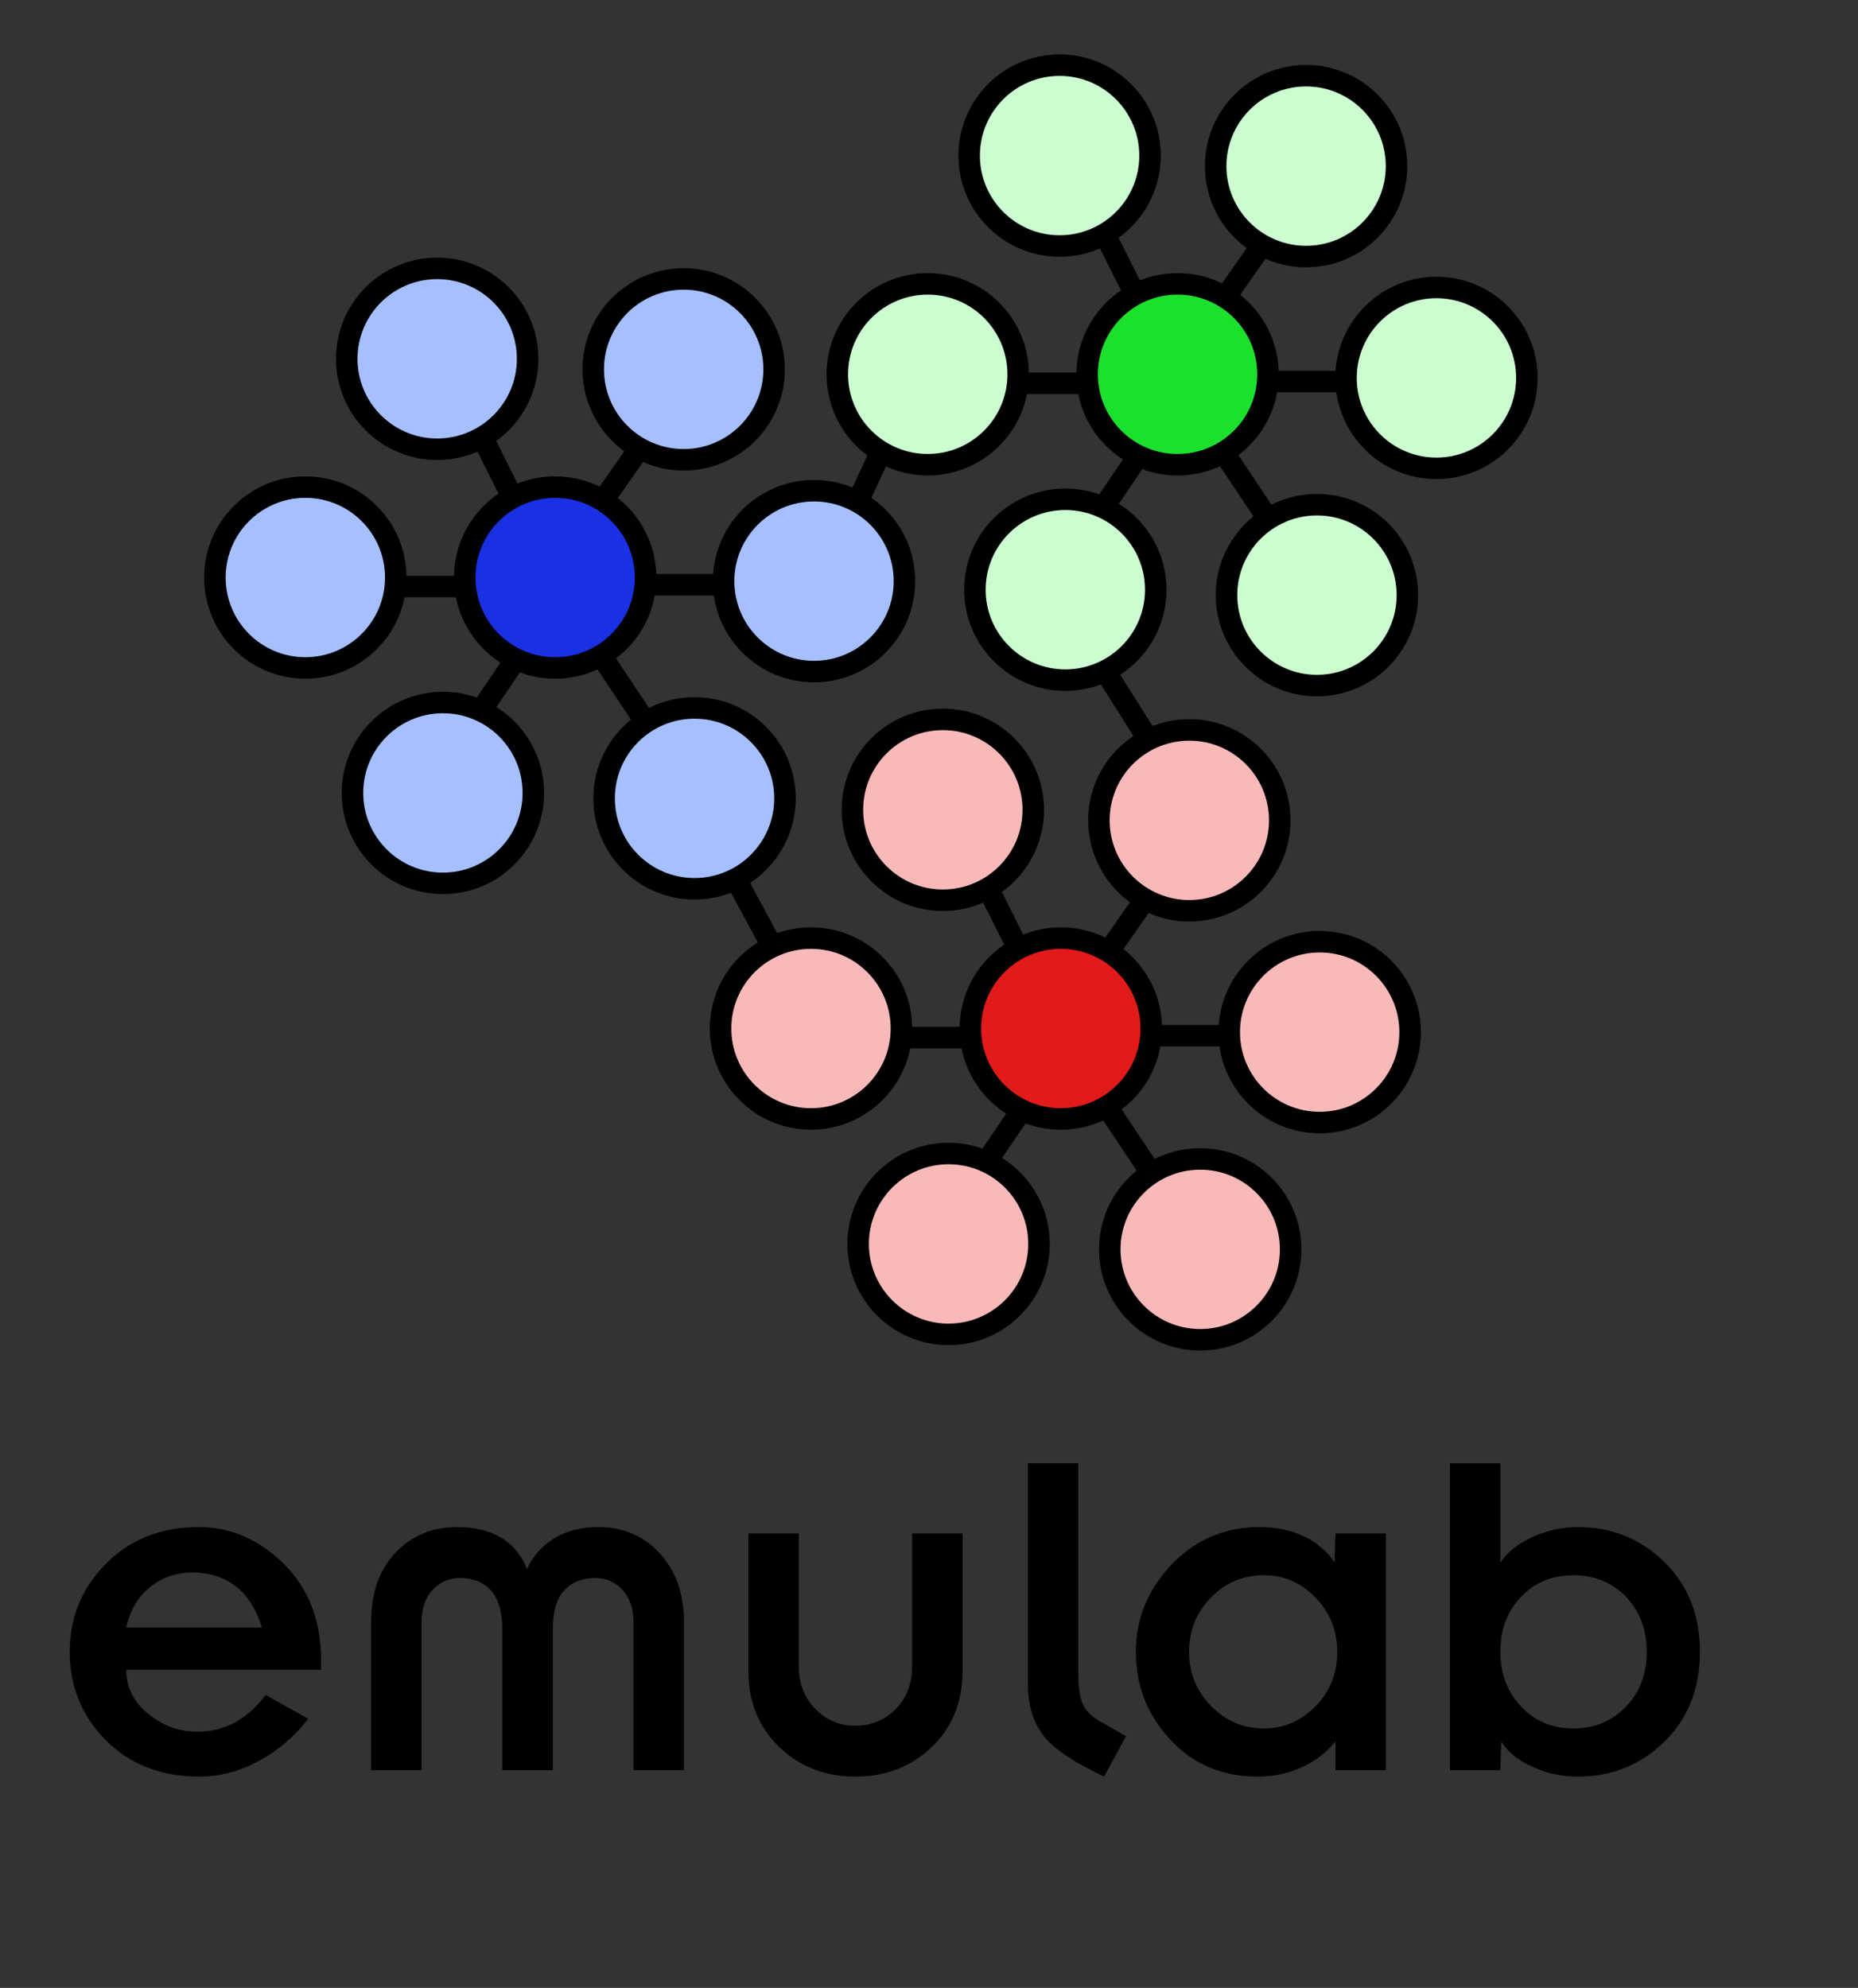 <?xml version="1.0" encoding="UTF-8" standalone="no"?>
<!-- Created with Inkscape (http://www.inkscape.org/) -->

<svg
   xmlns:dc="http://purl.org/dc/elements/1.1/"
   xmlns:cc="http://creativecommons.org/ns#"
   xmlns:rdf="http://www.w3.org/1999/02/22-rdf-syntax-ns#"
   xmlns:svg="http://www.w3.org/2000/svg"
   xmlns="http://www.w3.org/2000/svg"
   xmlns:sodipodi="http://sodipodi.sourceforge.net/DTD/sodipodi-0.dtd"
   xmlns:inkscape="http://www.inkscape.org/namespaces/inkscape"
   width="97.2pt"
   height="104pt"
   id="svg2"
   sodipodi:version="0.32"
   inkscape:version="0.47pre2 r22153"
   version="1.0"
   sodipodi:docname="simple-emulab-logo.svg"
   inkscape:export-filename="/home/ricci/www/emulab.png"
   inkscape:export-xdpi="90"
   inkscape:export-ydpi="90">
  <rect width="100%" height="100%" fill="#333333" stroke="none"/>
  <defs
     id="defs4">
    <inkscape:perspective
       sodipodi:type="inkscape:persp3d"
       inkscape:vp_x="0 : 65 : 1"
       inkscape:vp_y="0 : 1000 : 0"
       inkscape:vp_z="121.5 : 65 : 1"
       inkscape:persp3d-origin="60.75 : 43.333333 : 1"
       id="perspective57" />
  </defs>
  <sodipodi:namedview
     id="base"
     pagecolor="#ffffff"
     bordercolor="#666666"
     borderopacity="1.0"
     inkscape:pageopacity="0.0"
     inkscape:pageshadow="2"
     inkscape:zoom="5.1538462"
     inkscape:cx="60.75"
     inkscape:cy="57.238806"
     inkscape:document-units="px"
     inkscape:current-layer="layer3"
     inkscape:window-width="960"
     inkscape:window-height="839"
     inkscape:window-x="140"
     inkscape:window-y="55"
     showgrid="false"
     inkscape:window-maximized="0" />
  <g
     inkscape:groupmode="layer"
     id="layer3"
     inkscape:label="Text"
     style="display:inline">
    <g
       style="font-size:32px;font-style:normal;font-variant:normal;font-weight:normal;font-stretch:normal;text-align:start;line-height:125%;writing-mode:lr-tb;text-anchor:start;fill:#000000;fill-opacity:1;stroke:none;font-family:Emblem"
       id="text3315">
      <path
         d="m 22.395,116.473 -13.594,0 c -5.3e-6,1.214 0.51,2.237 1.531,3.07 1.005,0.833 2.159,1.25 3.461,1.25 1.875,0 3.453,-0.854 4.734,-2.562 l 2.977,1.664 c -0.984,1.26 -2.138,2.242 -3.461,2.945 -1.323,0.724 -2.708,1.086 -4.156,1.086 -2.729,0 -4.948,-0.896 -6.656,-2.688 -1.578,-1.661 -2.367,-3.667 -2.367,-6.016 -1.2e-6,-2.323 0.789,-4.318 2.367,-5.984 1.708,-1.812 3.927,-2.719 6.656,-2.719 2.026,2e-5 3.872,0.737 5.539,2.211 1.979,1.771 2.969,4.128 2.969,7.07 l 0,0.672 m -4.125,-2.945 c -0.385,-1.26 -0.992,-2.219 -1.82,-2.875 -0.854,-0.641 -1.857,-0.961 -3.008,-0.961 -1.135,10e-6 -2.117,0.331 -2.945,0.992 -0.854,0.682 -1.419,1.63 -1.695,2.844 l 9.469,0"
         style=""
         id="path2864" />
      <path
         d="m 47.707,123.48 -3.516,0 0,-10.305 c -2e-5,-0.958 -0.258,-1.716 -0.773,-2.273 -0.51,-0.552 -1.148,-0.828 -1.914,-0.828 -0.896,1e-5 -1.612,0.286 -2.148,0.859 -0.531,0.578 -0.797,1.487 -0.797,2.727 l 0,9.82 -3.523,0 0,-9.82 c -1.1e-5,-1.219 -0.266,-2.128 -0.797,-2.727 -0.536,-0.573 -1.253,-0.859 -2.148,-0.859 -0.766,1e-5 -1.406,0.279 -1.922,0.836 -0.51,0.552 -0.766,1.307 -0.766,2.266 l 0,10.305 -3.516,0 0,-10.336 c -2e-6,-2.047 0.576,-3.669 1.727,-4.867 1.13,-1.172 2.549,-1.758 4.258,-1.758 1.234,2e-5 2.279,0.255 3.133,0.766 0.833,0.536 1.419,1.263 1.758,2.18 0.365,-0.875 0.984,-1.589 1.859,-2.141 0.875,-0.536 1.909,-0.805 3.102,-0.805 1.687,2e-5 3.086,0.576 4.195,1.727 1.193,1.24 1.789,2.872 1.789,4.898 l 0,10.336"
         style=""
         id="path2866" />
      <path
         d="m 67.145,116.535 c -1.7e-5,2.24 -0.758,4.052 -2.273,5.438 -1.411,1.302 -3.151,1.953 -5.219,1.953 -2.047,0 -3.773,-0.651 -5.18,-1.953 -1.516,-1.385 -2.273,-3.198 -2.273,-5.438 l 0,-9.57 3.516,0 0,9.25 c -6e-6,1.198 0.383,2.193 1.148,2.984 0.771,0.786 1.701,1.18 2.789,1.18 1.13,0 2.081,-0.396 2.852,-1.188 0.745,-0.766 1.117,-1.758 1.117,-2.977 l 0,-9.25 3.523,0 0,9.57"
         style=""
         id="path2868" />
      <path
         d="m 78.543,121.113 -1.531,2.812 c -1.943,-0.917 -3.276,-1.779 -4,-2.586 -0.875,-0.964 -1.313,-2.255 -1.312,-3.875 l 0,-15.391 3.516,0 0,14.75 c -6e-6,0.917 0.107,1.599 0.32,2.047 0.193,0.448 0.568,0.833 1.125,1.156 l 1.883,1.086"
         style=""
         id="path2870" />
      <path
         d="m 96.668,123.48 -3.516,0 0,-2.016 c -0.599,0.766 -1.367,1.362 -2.305,1.789 -0.958,0.448 -2.003,0.672 -3.133,0.672 -2.542,0 -4.622,-0.917 -6.242,-2.75 -1.495,-1.682 -2.242,-3.667 -2.242,-5.953 -10e-7,-2.219 0.768,-4.18 2.305,-5.883 1.687,-1.88 3.799,-2.82 6.336,-2.82 1.172,2e-5 2.216,0.224 3.133,0.672 0.896,0.448 1.591,1.047 2.086,1.797 l 0.062,-2.023 3.516,0 0,16.516 m -3.391,-8.258 c -1.5e-5,-1.469 -0.503,-2.727 -1.508,-3.773 -1,-1.047 -2.203,-1.57 -3.609,-1.57 -1.453,10e-6 -2.68,0.513 -3.68,1.539 -1.026,1.047 -1.539,2.315 -1.539,3.805 -4e-6,1.474 0.513,2.734 1.539,3.781 1.021,1.042 2.247,1.562 3.68,1.562 1.385,0 2.591,-0.521 3.617,-1.562 1,-1.026 1.5,-2.286 1.5,-3.781"
         style=""
         id="path2872" />
      <path
         d="m 118.574,115.223 c -2e-5,2.646 -0.885,4.792 -2.656,6.438 -1.62,1.51 -3.57,2.266 -5.852,2.266 -1.156,0 -2.224,-0.234 -3.203,-0.703 -1.005,-0.448 -1.721,-1.034 -2.148,-1.758 l -0.062,2.016 -3.516,0 0,-21.406 3.516,0 0,6.914 c 0.448,-0.687 1.185,-1.276 2.211,-1.766 1.026,-0.469 2.094,-0.703 3.203,-0.703 2.281,2e-5 4.232,0.758 5.852,2.273 1.771,1.641 2.656,3.784 2.656,6.43 m -3.711,0 c -1e-5,-1.536 -0.479,-2.815 -1.438,-3.836 -0.984,-1.005 -2.211,-1.508 -3.68,-1.508 -1.474,10e-6 -2.69,0.503 -3.648,1.508 -0.964,1 -1.445,2.279 -1.445,3.836 0,1.516 0.482,2.786 1.445,3.812 0.958,1.021 2.174,1.531 3.648,1.531 1.469,0 2.695,-0.51 3.68,-1.531 0.958,-1.005 1.437,-2.276 1.438,-3.812"
         style=""
         id="path2874" />
    </g>
  </g>
  <g
     inkscape:label="Logo"
     inkscape:groupmode="layer"
     id="layer1">
    <g
       id="g3266"
       style="stroke:#000000;stroke-width:1.5;stroke-miterlimit:4;stroke-dasharray:none;stroke-opacity:1"
       inkscape:label="logo group"
       transform="translate(14.083,0.102)">
      <g
         id="g3182"
         style="stroke:#000000;stroke-width:1.5;stroke-miterlimit:4;stroke-dasharray:none;stroke-opacity:1">
        <path
           sodipodi:type="arc"
           style="opacity:1;color:#000000;fill:#ccfdd1;fill-opacity:1;fill-rule:evenodd;stroke:#000000;stroke-width:1.311;stroke-linecap:butt;stroke-linejoin:round;marker:none;marker-start:none;marker-mid:none;marker-end:none;stroke-miterlimit:4;stroke-dasharray:none;stroke-dashoffset:0;stroke-opacity:1;visibility:visible;display:inline;overflow:visible"
           id="path1394"
           sodipodi:cx="38.125"
           sodipodi:cy="-8.125"
           sodipodi:rx="5.5140939"
           sodipodi:ry="5.5140939"
           d="m 43.639,-8.125 c 0,3.045 -2.469,5.514 -5.514,5.514 -3.045,0 -5.514,-2.469 -5.514,-5.514 0,-3.045 2.469,-5.514 5.514,-5.514 3.045,0 5.514,2.469 5.514,5.514 z"
           transform="matrix(1.144,0,0,1.144,16.212,20.046)" />
        <path
           sodipodi:type="arc"
           style="opacity:1;color:#000000;fill:#ccfdd1;fill-opacity:1;fill-rule:evenodd;stroke:#000000;stroke-width:1.311;stroke-linecap:butt;stroke-linejoin:round;marker:none;marker-start:none;marker-mid:none;marker-end:none;stroke-miterlimit:4;stroke-dasharray:none;stroke-dashoffset:0;stroke-opacity:1;visibility:visible;display:inline;overflow:visible"
           id="path2278"
           sodipodi:cx="38.125"
           sodipodi:cy="-8.125"
           sodipodi:rx="5.5140939"
           sodipodi:ry="5.5140939"
           d="m 43.639,-8.125 c 0,3.045 -2.469,5.514 -5.514,5.514 -3.045,0 -5.514,-2.469 -5.514,-5.514 0,-3.045 2.469,-5.514 5.514,-5.514 3.045,0 5.514,2.469 5.514,5.514 z"
           transform="matrix(1.144,0,0,1.144,33.405,20.781)" />
        <path
           sodipodi:type="arc"
           style="opacity:1;color:#000000;fill:#ccfdd1;fill-opacity:1;fill-rule:evenodd;stroke:#000000;stroke-width:1.311;stroke-linecap:butt;stroke-linejoin:round;marker:none;marker-start:none;marker-mid:none;marker-end:none;stroke-miterlimit:4;stroke-dasharray:none;stroke-dashoffset:0;stroke-opacity:1;visibility:visible;display:inline;overflow:visible"
           id="path2280"
           sodipodi:cx="38.125"
           sodipodi:cy="-8.125"
           sodipodi:rx="5.5140939"
           sodipodi:ry="5.5140939"
           d="m 43.639,-8.125 c 0,3.045 -2.469,5.514 -5.514,5.514 -3.045,0 -5.514,-2.469 -5.514,-5.514 0,-3.045 2.469,-5.514 5.514,-5.514 3.045,0 5.514,2.469 5.514,5.514 z"
           transform="matrix(1.144,0,0,1.144,42.497,35.554)" />
        <path
           sodipodi:type="arc"
           style="opacity:1;color:#000000;fill:#ccfdd1;fill-opacity:1;fill-rule:evenodd;stroke:#000000;stroke-width:1.311;stroke-linecap:butt;stroke-linejoin:round;marker:none;marker-start:none;marker-mid:none;marker-end:none;stroke-miterlimit:4;stroke-dasharray:none;stroke-dashoffset:0;stroke-opacity:1;visibility:visible;display:inline;overflow:visible"
           id="path2282"
           sodipodi:cx="38.125"
           sodipodi:cy="-8.125"
           sodipodi:rx="5.5140939"
           sodipodi:ry="5.5140939"
           d="m 43.639,-8.125 c 0,3.045 -2.469,5.514 -5.514,5.514 -3.045,0 -5.514,-2.469 -5.514,-5.514 0,-3.045 2.469,-5.514 5.514,-5.514 3.045,0 5.514,2.469 5.514,5.514 z"
           transform="matrix(1.144,0,0,1.144,34.163,50.706)" />
        <path
           sodipodi:type="arc"
           style="opacity:1;color:#000000;fill:#ccfdd1;fill-opacity:1;fill-rule:evenodd;stroke:#000000;stroke-width:1.311;stroke-linecap:butt;stroke-linejoin:round;marker:none;marker-start:none;marker-mid:none;marker-end:none;stroke-miterlimit:4;stroke-dasharray:none;stroke-dashoffset:0;stroke-opacity:1;visibility:visible;display:inline;overflow:visible"
           id="path2284"
           sodipodi:cx="38.125"
           sodipodi:cy="-8.125"
           sodipodi:rx="5.5140939"
           sodipodi:ry="5.5140939"
           d="m 43.639,-8.125 c 0,3.045 -2.469,5.514 -5.514,5.514 -3.045,0 -5.514,-2.469 -5.514,-5.514 0,-3.045 2.469,-5.514 5.514,-5.514 3.045,0 5.514,2.469 5.514,5.514 z"
           transform="matrix(1.144,0,0,1.144,16.611,50.328)" />
        <path
           sodipodi:type="arc"
           style="opacity:1;color:#000000;fill:#ccfdd1;fill-opacity:1;fill-rule:evenodd;stroke:#000000;stroke-width:1.311;stroke-linecap:butt;stroke-linejoin:round;marker:none;marker-start:none;marker-mid:none;marker-end:none;stroke-miterlimit:4;stroke-dasharray:none;stroke-dashoffset:0;stroke-opacity:1;visibility:visible;display:inline;overflow:visible"
           id="path2286"
           sodipodi:cx="38.125"
           sodipodi:cy="-8.125"
           sodipodi:rx="5.5140939"
           sodipodi:ry="5.5140939"
           d="m 43.639,-8.125 c 0,3.045 -2.469,5.514 -5.514,5.514 -3.045,0 -5.514,-2.469 -5.514,-5.514 0,-3.045 2.469,-5.514 5.514,-5.514 3.045,0 5.514,2.469 5.514,5.514 z"
           transform="matrix(1.144,0,0,1.144,7.015,35.302)" />
        <path
           sodipodi:type="arc"
           style="opacity:1;color:#000000;fill:#1be12d;fill-opacity:1;fill-rule:evenodd;stroke:#000000;stroke-width:1.311;stroke-linecap:butt;stroke-linejoin:round;marker:none;marker-start:none;marker-mid:none;marker-end:none;stroke-miterlimit:4;stroke-dasharray:none;stroke-dashoffset:0;stroke-opacity:1;visibility:visible;display:inline;overflow:visible"
           id="path2288"
           sodipodi:cx="38.125"
           sodipodi:cy="-8.125"
           sodipodi:rx="5.5140939"
           sodipodi:ry="5.5140939"
           d="m 43.639,-8.125 c 0,3.045 -2.469,5.514 -5.514,5.514 -3.045,0 -5.514,-2.469 -5.514,-5.514 0,-3.045 2.469,-5.514 5.514,-5.514 3.045,0 5.514,2.469 5.514,5.514 z"
           transform="matrix(1.144,0,0,1.144,24.44,35.302)" />
        <path
           style="fill:none;fill-opacity:0.75;fill-rule:evenodd;stroke:#000000;stroke-width:1.5;stroke-linecap:butt;stroke-linejoin:miter;stroke-miterlimit:4;stroke-dasharray:none;stroke-opacity:1;display:inline"
           d="M 63.008,16.284 L 65.155,20.577"
           id="path3164" />
        <path
           style="fill:none;fill-opacity:0.75;fill-rule:evenodd;stroke:#000000;stroke-width:1.5;stroke-linecap:butt;stroke-linejoin:miter;stroke-miterlimit:4;stroke-dasharray:none;stroke-opacity:1;display:inline"
           d="M 73.994,16.915 L 71.342,20.703"
           id="path3166" />
        <path
           style="fill:none;fill-opacity:0.75;fill-rule:evenodd;stroke:#000000;stroke-width:1.5;stroke-linecap:butt;stroke-linejoin:miter;stroke-miterlimit:4;stroke-dasharray:none;stroke-opacity:1;display:inline"
           d="M 79.55,26.511 L 74.499,26.511"
           id="path3168" />
        <path
           style="fill:none;fill-opacity:0.75;fill-rule:evenodd;stroke:#000000;stroke-width:1.5;stroke-linecap:butt;stroke-linejoin:miter;stroke-miterlimit:4;stroke-dasharray:none;stroke-opacity:1;display:inline"
           d="M 74.372,36.108 L 71.342,31.562"
           id="path3170" />
        <path
           style="fill:none;fill-opacity:0.75;fill-rule:evenodd;stroke:#000000;stroke-width:1.5;stroke-linecap:butt;stroke-linejoin:miter;stroke-miterlimit:4;stroke-dasharray:none;stroke-opacity:1;display:inline"
           d="M 62.756,35.477 L 65.407,31.562"
           id="path3172" />
        <path
           style="fill:none;fill-opacity:0.75;fill-rule:evenodd;stroke:#000000;stroke-width:1.5;stroke-linecap:butt;stroke-linejoin:miter;stroke-miterlimit:4;stroke-dasharray:none;stroke-opacity:1;display:inline"
           d="M 56.695,26.638 L 61.746,26.638"
           id="path3174" />
      </g>
      <g
         transform="translate(-8.144,45.635)"
         id="g3197"
         style="stroke:#000000;stroke-width:1.5;stroke-miterlimit:4;stroke-dasharray:none;stroke-opacity:1">
        <path
           sodipodi:type="arc"
           style="opacity:1;color:#000000;fill:#f8b9b9;fill-opacity:1;fill-rule:evenodd;stroke:#000000;stroke-width:1.311;stroke-linecap:butt;stroke-linejoin:round;marker:none;marker-start:none;marker-mid:none;marker-end:none;stroke-miterlimit:4;stroke-dasharray:none;stroke-dashoffset:0;stroke-opacity:1;visibility:visible;display:inline;overflow:visible"
           id="path3199"
           sodipodi:cx="38.125"
           sodipodi:cy="-8.125"
           sodipodi:rx="5.5140939"
           sodipodi:ry="5.5140939"
           d="m 43.639,-8.125 c 0,3.045 -2.469,5.514 -5.514,5.514 -3.045,0 -5.514,-2.469 -5.514,-5.514 0,-3.045 2.469,-5.514 5.514,-5.514 3.045,0 5.514,2.469 5.514,5.514 z"
           transform="matrix(1.144,0,0,1.144,16.212,20.046)" />
        <path
           sodipodi:type="arc"
           style="opacity:1;color:#000000;fill:#f8b9b9;fill-opacity:1;fill-rule:evenodd;stroke:#000000;stroke-width:1.311;stroke-linecap:butt;stroke-linejoin:round;marker:none;marker-start:none;marker-mid:none;marker-end:none;stroke-miterlimit:4;stroke-dasharray:none;stroke-dashoffset:0;stroke-opacity:1;visibility:visible;display:inline;overflow:visible"
           id="path3201"
           sodipodi:cx="38.125"
           sodipodi:cy="-8.125"
           sodipodi:rx="5.5140939"
           sodipodi:ry="5.5140939"
           d="m 43.639,-8.125 c 0,3.045 -2.469,5.514 -5.514,5.514 -3.045,0 -5.514,-2.469 -5.514,-5.514 0,-3.045 2.469,-5.514 5.514,-5.514 3.045,0 5.514,2.469 5.514,5.514 z"
           transform="matrix(1.144,0,0,1.144,33.405,20.781)" />
        <path
           sodipodi:type="arc"
           style="opacity:1;color:#000000;fill:#f8b9b9;fill-opacity:1;fill-rule:evenodd;stroke:#000000;stroke-width:1.311;stroke-linecap:butt;stroke-linejoin:round;marker:none;marker-start:none;marker-mid:none;marker-end:none;stroke-miterlimit:4;stroke-dasharray:none;stroke-dashoffset:0;stroke-opacity:1;visibility:visible;display:inline;overflow:visible"
           id="path3203"
           sodipodi:cx="38.125"
           sodipodi:cy="-8.125"
           sodipodi:rx="5.5140939"
           sodipodi:ry="5.5140939"
           d="m 43.639,-8.125 c 0,3.045 -2.469,5.514 -5.514,5.514 -3.045,0 -5.514,-2.469 -5.514,-5.514 0,-3.045 2.469,-5.514 5.514,-5.514 3.045,0 5.514,2.469 5.514,5.514 z"
           transform="matrix(1.144,0,0,1.144,42.497,35.554)" />
        <path
           sodipodi:type="arc"
           style="opacity:1;color:#000000;fill:#f8b9b9;fill-opacity:1;fill-rule:evenodd;stroke:#000000;stroke-width:1.311;stroke-linecap:butt;stroke-linejoin:round;marker:none;marker-start:none;marker-mid:none;marker-end:none;stroke-miterlimit:4;stroke-dasharray:none;stroke-dashoffset:0;stroke-opacity:1;visibility:visible;display:inline;overflow:visible"
           id="path3205"
           sodipodi:cx="38.125"
           sodipodi:cy="-8.125"
           sodipodi:rx="5.5140939"
           sodipodi:ry="5.5140939"
           d="m 43.639,-8.125 c 0,3.045 -2.469,5.514 -5.514,5.514 -3.045,0 -5.514,-2.469 -5.514,-5.514 0,-3.045 2.469,-5.514 5.514,-5.514 3.045,0 5.514,2.469 5.514,5.514 z"
           transform="matrix(1.144,0,0,1.144,34.163,50.706)" />
        <path
           sodipodi:type="arc"
           style="opacity:1;color:#000000;fill:#f8b9b9;fill-opacity:1;fill-rule:evenodd;stroke:#000000;stroke-width:1.311;stroke-linecap:butt;stroke-linejoin:round;marker:none;marker-start:none;marker-mid:none;marker-end:none;stroke-miterlimit:4;stroke-dasharray:none;stroke-dashoffset:0;stroke-opacity:1;visibility:visible;display:inline;overflow:visible"
           id="path3207"
           sodipodi:cx="38.125"
           sodipodi:cy="-8.125"
           sodipodi:rx="5.5140939"
           sodipodi:ry="5.5140939"
           d="m 43.639,-8.125 c 0,3.045 -2.469,5.514 -5.514,5.514 -3.045,0 -5.514,-2.469 -5.514,-5.514 0,-3.045 2.469,-5.514 5.514,-5.514 3.045,0 5.514,2.469 5.514,5.514 z"
           transform="matrix(1.144,0,0,1.144,16.611,50.328)" />
        <path
           sodipodi:type="arc"
           style="opacity:1;color:#000000;fill:#f8b9b9;fill-opacity:1;fill-rule:evenodd;stroke:#000000;stroke-width:1.311;stroke-linecap:butt;stroke-linejoin:round;marker:none;marker-start:none;marker-mid:none;marker-end:none;stroke-miterlimit:4;stroke-dasharray:none;stroke-dashoffset:0;stroke-opacity:1;visibility:visible;display:inline;overflow:visible"
           id="path3209"
           sodipodi:cx="38.125"
           sodipodi:cy="-8.125"
           sodipodi:rx="5.5140939"
           sodipodi:ry="5.5140939"
           d="m 43.639,-8.125 c 0,3.045 -2.469,5.514 -5.514,5.514 -3.045,0 -5.514,-2.469 -5.514,-5.514 0,-3.045 2.469,-5.514 5.514,-5.514 3.045,0 5.514,2.469 5.514,5.514 z"
           transform="matrix(1.144,0,0,1.144,7.015,35.302)" />
        <path
           sodipodi:type="arc"
           style="opacity:1;color:#000000;fill:#e21a1a;fill-opacity:1;fill-rule:evenodd;stroke:#000000;stroke-width:1.311;stroke-linecap:butt;stroke-linejoin:round;marker:none;marker-start:none;marker-mid:none;marker-end:none;stroke-miterlimit:4;stroke-dasharray:none;stroke-dashoffset:0;stroke-opacity:1;visibility:visible;display:inline;overflow:visible"
           id="path3211"
           sodipodi:cx="38.125"
           sodipodi:cy="-8.125"
           sodipodi:rx="5.5140939"
           sodipodi:ry="5.5140939"
           d="m 43.639,-8.125 c 0,3.045 -2.469,5.514 -5.514,5.514 -3.045,0 -5.514,-2.469 -5.514,-5.514 0,-3.045 2.469,-5.514 5.514,-5.514 3.045,0 5.514,2.469 5.514,5.514 z"
           transform="matrix(1.144,0,0,1.144,24.44,35.302)" />
        <path
           style="fill:none;fill-opacity:0.75;fill-rule:evenodd;stroke:#000000;stroke-width:1.5;stroke-linecap:butt;stroke-linejoin:miter;stroke-miterlimit:4;stroke-dasharray:none;stroke-opacity:1;display:inline"
           d="M 63.008,16.284 L 65.155,20.577"
           id="path3213" />
        <path
           style="fill:none;fill-opacity:0.75;fill-rule:evenodd;stroke:#000000;stroke-width:1.5;stroke-linecap:butt;stroke-linejoin:miter;stroke-miterlimit:4;stroke-dasharray:none;stroke-opacity:1;display:inline"
           d="M 73.994,16.915 L 71.342,20.703"
           id="path3215" />
        <path
           style="fill:none;fill-opacity:0.75;fill-rule:evenodd;stroke:#000000;stroke-width:1.5;stroke-linecap:butt;stroke-linejoin:miter;stroke-miterlimit:4;stroke-dasharray:none;stroke-opacity:1;display:inline"
           d="M 79.55,26.511 L 74.499,26.511"
           id="path3217" />
        <path
           style="fill:none;fill-opacity:0.75;fill-rule:evenodd;stroke:#000000;stroke-width:1.5;stroke-linecap:butt;stroke-linejoin:miter;stroke-miterlimit:4;stroke-dasharray:none;stroke-opacity:1;display:inline"
           d="M 74.372,36.108 L 71.342,31.562"
           id="path3219" />
        <path
           style="fill:none;fill-opacity:0.75;fill-rule:evenodd;stroke:#000000;stroke-width:1.5;stroke-linecap:butt;stroke-linejoin:miter;stroke-miterlimit:4;stroke-dasharray:none;stroke-opacity:1;display:inline"
           d="M 62.756,35.477 L 65.407,31.562"
           id="path3221" />
        <path
           style="fill:none;fill-opacity:0.75;fill-rule:evenodd;stroke:#000000;stroke-width:1.5;stroke-linecap:butt;stroke-linejoin:miter;stroke-miterlimit:4;stroke-dasharray:none;stroke-opacity:1;display:inline"
           d="M 56.695,26.638 L 61.746,26.638"
           id="path3223" />
      </g>
      <g
         transform="translate(-43.415,14.176)"
         id="g3225"
         style="stroke:#000000;stroke-width:1.5;stroke-miterlimit:4;stroke-dasharray:none;stroke-opacity:1">
        <path
           sodipodi:type="arc"
           style="opacity:1;color:#000000;fill:#a5bfff;fill-opacity:1;fill-rule:evenodd;stroke:#000000;stroke-width:1.311;stroke-linecap:butt;stroke-linejoin:round;marker:none;marker-start:none;marker-mid:none;marker-end:none;stroke-miterlimit:4;stroke-dasharray:none;stroke-dashoffset:0;stroke-opacity:1;visibility:visible;display:inline;overflow:visible"
           id="path3227"
           sodipodi:cx="38.125"
           sodipodi:cy="-8.125"
           sodipodi:rx="5.5140939"
           sodipodi:ry="5.5140939"
           d="m 43.639,-8.125 c 0,3.045 -2.469,5.514 -5.514,5.514 -3.045,0 -5.514,-2.469 -5.514,-5.514 0,-3.045 2.469,-5.514 5.514,-5.514 3.045,0 5.514,2.469 5.514,5.514 z"
           transform="matrix(1.144,0,0,1.144,16.212,20.046)" />
        <path
           sodipodi:type="arc"
           style="opacity:1;color:#000000;fill:#a5bfff;fill-opacity:1;fill-rule:evenodd;stroke:#000000;stroke-width:1.311;stroke-linecap:butt;stroke-linejoin:round;marker:none;marker-start:none;marker-mid:none;marker-end:none;stroke-miterlimit:4;stroke-dasharray:none;stroke-dashoffset:0;stroke-opacity:1;visibility:visible;display:inline;overflow:visible"
           id="path3229"
           sodipodi:cx="38.125"
           sodipodi:cy="-8.125"
           sodipodi:rx="5.5140939"
           sodipodi:ry="5.5140939"
           d="m 43.639,-8.125 c 0,3.045 -2.469,5.514 -5.514,5.514 -3.045,0 -5.514,-2.469 -5.514,-5.514 0,-3.045 2.469,-5.514 5.514,-5.514 3.045,0 5.514,2.469 5.514,5.514 z"
           transform="matrix(1.144,0,0,1.144,33.405,20.781)" />
        <path
           sodipodi:type="arc"
           style="opacity:1;color:#000000;fill:#a5bfff;fill-opacity:1;fill-rule:evenodd;stroke:#000000;stroke-width:1.311;stroke-linecap:butt;stroke-linejoin:round;marker:none;marker-start:none;marker-mid:none;marker-end:none;stroke-miterlimit:4;stroke-dasharray:none;stroke-dashoffset:0;stroke-opacity:1;visibility:visible;display:inline;overflow:visible"
           id="path3231"
           sodipodi:cx="38.125"
           sodipodi:cy="-8.125"
           sodipodi:rx="5.5140939"
           sodipodi:ry="5.5140939"
           d="m 43.639,-8.125 c 0,3.045 -2.469,5.514 -5.514,5.514 -3.045,0 -5.514,-2.469 -5.514,-5.514 0,-3.045 2.469,-5.514 5.514,-5.514 3.045,0 5.514,2.469 5.514,5.514 z"
           transform="matrix(1.144,0,0,1.144,42.497,35.554)" />
        <path
           sodipodi:type="arc"
           style="opacity:1;color:#000000;fill:#a5bfff;fill-opacity:1;fill-rule:evenodd;stroke:#000000;stroke-width:1.311;stroke-linecap:butt;stroke-linejoin:round;marker:none;marker-start:none;marker-mid:none;marker-end:none;stroke-miterlimit:4;stroke-dasharray:none;stroke-dashoffset:0;stroke-opacity:1;visibility:visible;display:inline;overflow:visible"
           id="path3233"
           sodipodi:cx="38.125"
           sodipodi:cy="-8.125"
           sodipodi:rx="5.5140939"
           sodipodi:ry="5.5140939"
           d="m 43.639,-8.125 c 0,3.045 -2.469,5.514 -5.514,5.514 -3.045,0 -5.514,-2.469 -5.514,-5.514 0,-3.045 2.469,-5.514 5.514,-5.514 3.045,0 5.514,2.469 5.514,5.514 z"
           transform="matrix(1.144,0,0,1.144,34.163,50.706)" />
        <path
           sodipodi:type="arc"
           style="opacity:1;color:#000000;fill:#a5bfff;fill-opacity:1;fill-rule:evenodd;stroke:#000000;stroke-width:1.311;stroke-linecap:butt;stroke-linejoin:round;marker:none;marker-start:none;marker-mid:none;marker-end:none;stroke-miterlimit:4;stroke-dasharray:none;stroke-dashoffset:0;stroke-opacity:1;visibility:visible;display:inline;overflow:visible"
           id="path3235"
           sodipodi:cx="38.125"
           sodipodi:cy="-8.125"
           sodipodi:rx="5.5140939"
           sodipodi:ry="5.5140939"
           d="m 43.639,-8.125 c 0,3.045 -2.469,5.514 -5.514,5.514 -3.045,0 -5.514,-2.469 -5.514,-5.514 0,-3.045 2.469,-5.514 5.514,-5.514 3.045,0 5.514,2.469 5.514,5.514 z"
           transform="matrix(1.144,0,0,1.144,16.611,50.328)" />
        <path
           sodipodi:type="arc"
           style="opacity:1;color:#000000;fill:#a5bfff;fill-opacity:1;fill-rule:evenodd;stroke:#000000;stroke-width:1.311;stroke-linecap:butt;stroke-linejoin:round;marker:none;marker-start:none;marker-mid:none;marker-end:none;stroke-miterlimit:4;stroke-dasharray:none;stroke-dashoffset:0;stroke-opacity:1;visibility:visible;display:inline;overflow:visible"
           id="path3237"
           sodipodi:cx="38.125"
           sodipodi:cy="-8.125"
           sodipodi:rx="5.5140939"
           sodipodi:ry="5.5140939"
           d="m 43.639,-8.125 c 0,3.045 -2.469,5.514 -5.514,5.514 -3.045,0 -5.514,-2.469 -5.514,-5.514 0,-3.045 2.469,-5.514 5.514,-5.514 3.045,0 5.514,2.469 5.514,5.514 z"
           transform="matrix(1.144,0,0,1.144,7.015,35.302)" />
        <path
           sodipodi:type="arc"
           style="opacity:1;color:#000000;fill:#1930e3;fill-opacity:1;fill-rule:evenodd;stroke:#000000;stroke-width:1.311;stroke-linecap:butt;stroke-linejoin:round;marker:none;marker-start:none;marker-mid:none;marker-end:none;stroke-miterlimit:4;stroke-dasharray:none;stroke-dashoffset:0;stroke-opacity:1;visibility:visible;display:inline;overflow:visible"
           id="path3239"
           sodipodi:cx="38.125"
           sodipodi:cy="-8.125"
           sodipodi:rx="5.5140939"
           sodipodi:ry="5.5140939"
           d="m 43.639,-8.125 c 0,3.045 -2.469,5.514 -5.514,5.514 -3.045,0 -5.514,-2.469 -5.514,-5.514 0,-3.045 2.469,-5.514 5.514,-5.514 3.045,0 5.514,2.469 5.514,5.514 z"
           transform="matrix(1.144,0,0,1.144,24.44,35.302)" />
        <path
           style="fill:none;fill-opacity:0.75;fill-rule:evenodd;stroke:#000000;stroke-width:1.5;stroke-linecap:butt;stroke-linejoin:miter;stroke-miterlimit:4;stroke-dasharray:none;stroke-opacity:1;display:inline"
           d="M 63.008,16.284 L 65.155,20.577"
           id="path3241" />
        <path
           style="fill:none;fill-opacity:0.75;fill-rule:evenodd;stroke:#000000;stroke-width:1.5;stroke-linecap:butt;stroke-linejoin:miter;stroke-miterlimit:4;stroke-dasharray:none;stroke-opacity:1;display:inline"
           d="M 73.994,16.915 L 71.342,20.703"
           id="path3243" />
        <path
           style="fill:none;fill-opacity:0.75;fill-rule:evenodd;stroke:#000000;stroke-width:1.5;stroke-linecap:butt;stroke-linejoin:miter;stroke-miterlimit:4;stroke-dasharray:none;stroke-opacity:1;display:inline"
           d="M 79.55,26.511 L 74.499,26.511"
           id="path3245" />
        <path
           style="fill:none;fill-opacity:0.75;fill-rule:evenodd;stroke:#000000;stroke-width:1.5;stroke-linecap:butt;stroke-linejoin:miter;stroke-miterlimit:4;stroke-dasharray:none;stroke-opacity:1;display:inline"
           d="M 74.372,36.108 L 71.342,31.562"
           id="path3247" />
        <path
           style="fill:none;fill-opacity:0.75;fill-rule:evenodd;stroke:#000000;stroke-width:1.5;stroke-linecap:butt;stroke-linejoin:miter;stroke-miterlimit:4;stroke-dasharray:none;stroke-opacity:1;display:inline"
           d="M 62.756,35.477 L 65.407,31.562"
           id="path3249" />
        <path
           style="fill:none;fill-opacity:0.75;fill-rule:evenodd;stroke:#000000;stroke-width:1.5;stroke-linecap:butt;stroke-linejoin:miter;stroke-miterlimit:4;stroke-dasharray:none;stroke-opacity:1;display:inline"
           d="M 56.695,26.638 L 61.746,26.638"
           id="path3251" />
      </g>
      <g
         id="g3261"
         style="stroke:#000000;stroke-width:1.5;stroke-miterlimit:4;stroke-dasharray:none;stroke-opacity:1">
        <path
           style="fill:none;fill-opacity:0.75;fill-rule:evenodd;stroke:#000000;stroke-width:1.5;stroke-linecap:butt;stroke-linejoin:miter;stroke-miterlimit:4;stroke-dasharray:none;stroke-opacity:1"
           d="M 39.775,65.907 L 37.249,61.235"
           id="path3255" />
        <path
           style="fill:none;fill-opacity:0.75;fill-rule:evenodd;stroke:#000000;stroke-width:1.5;stroke-linecap:butt;stroke-linejoin:miter;stroke-miterlimit:4;stroke-dasharray:none;stroke-opacity:1"
           d="M 66.039,51.513 L 63.008,46.714"
           id="path3257" />
        <path
           style="fill:none;fill-opacity:0.75;fill-rule:evenodd;stroke:#000000;stroke-width:1.5;stroke-linecap:butt;stroke-linejoin:miter;stroke-miterlimit:4;stroke-dasharray:none;stroke-opacity:1"
           d="M 47.351,31.436 L 45.709,34.971"
           id="path3259" />
      </g>
    </g>
  </g>
</svg>
